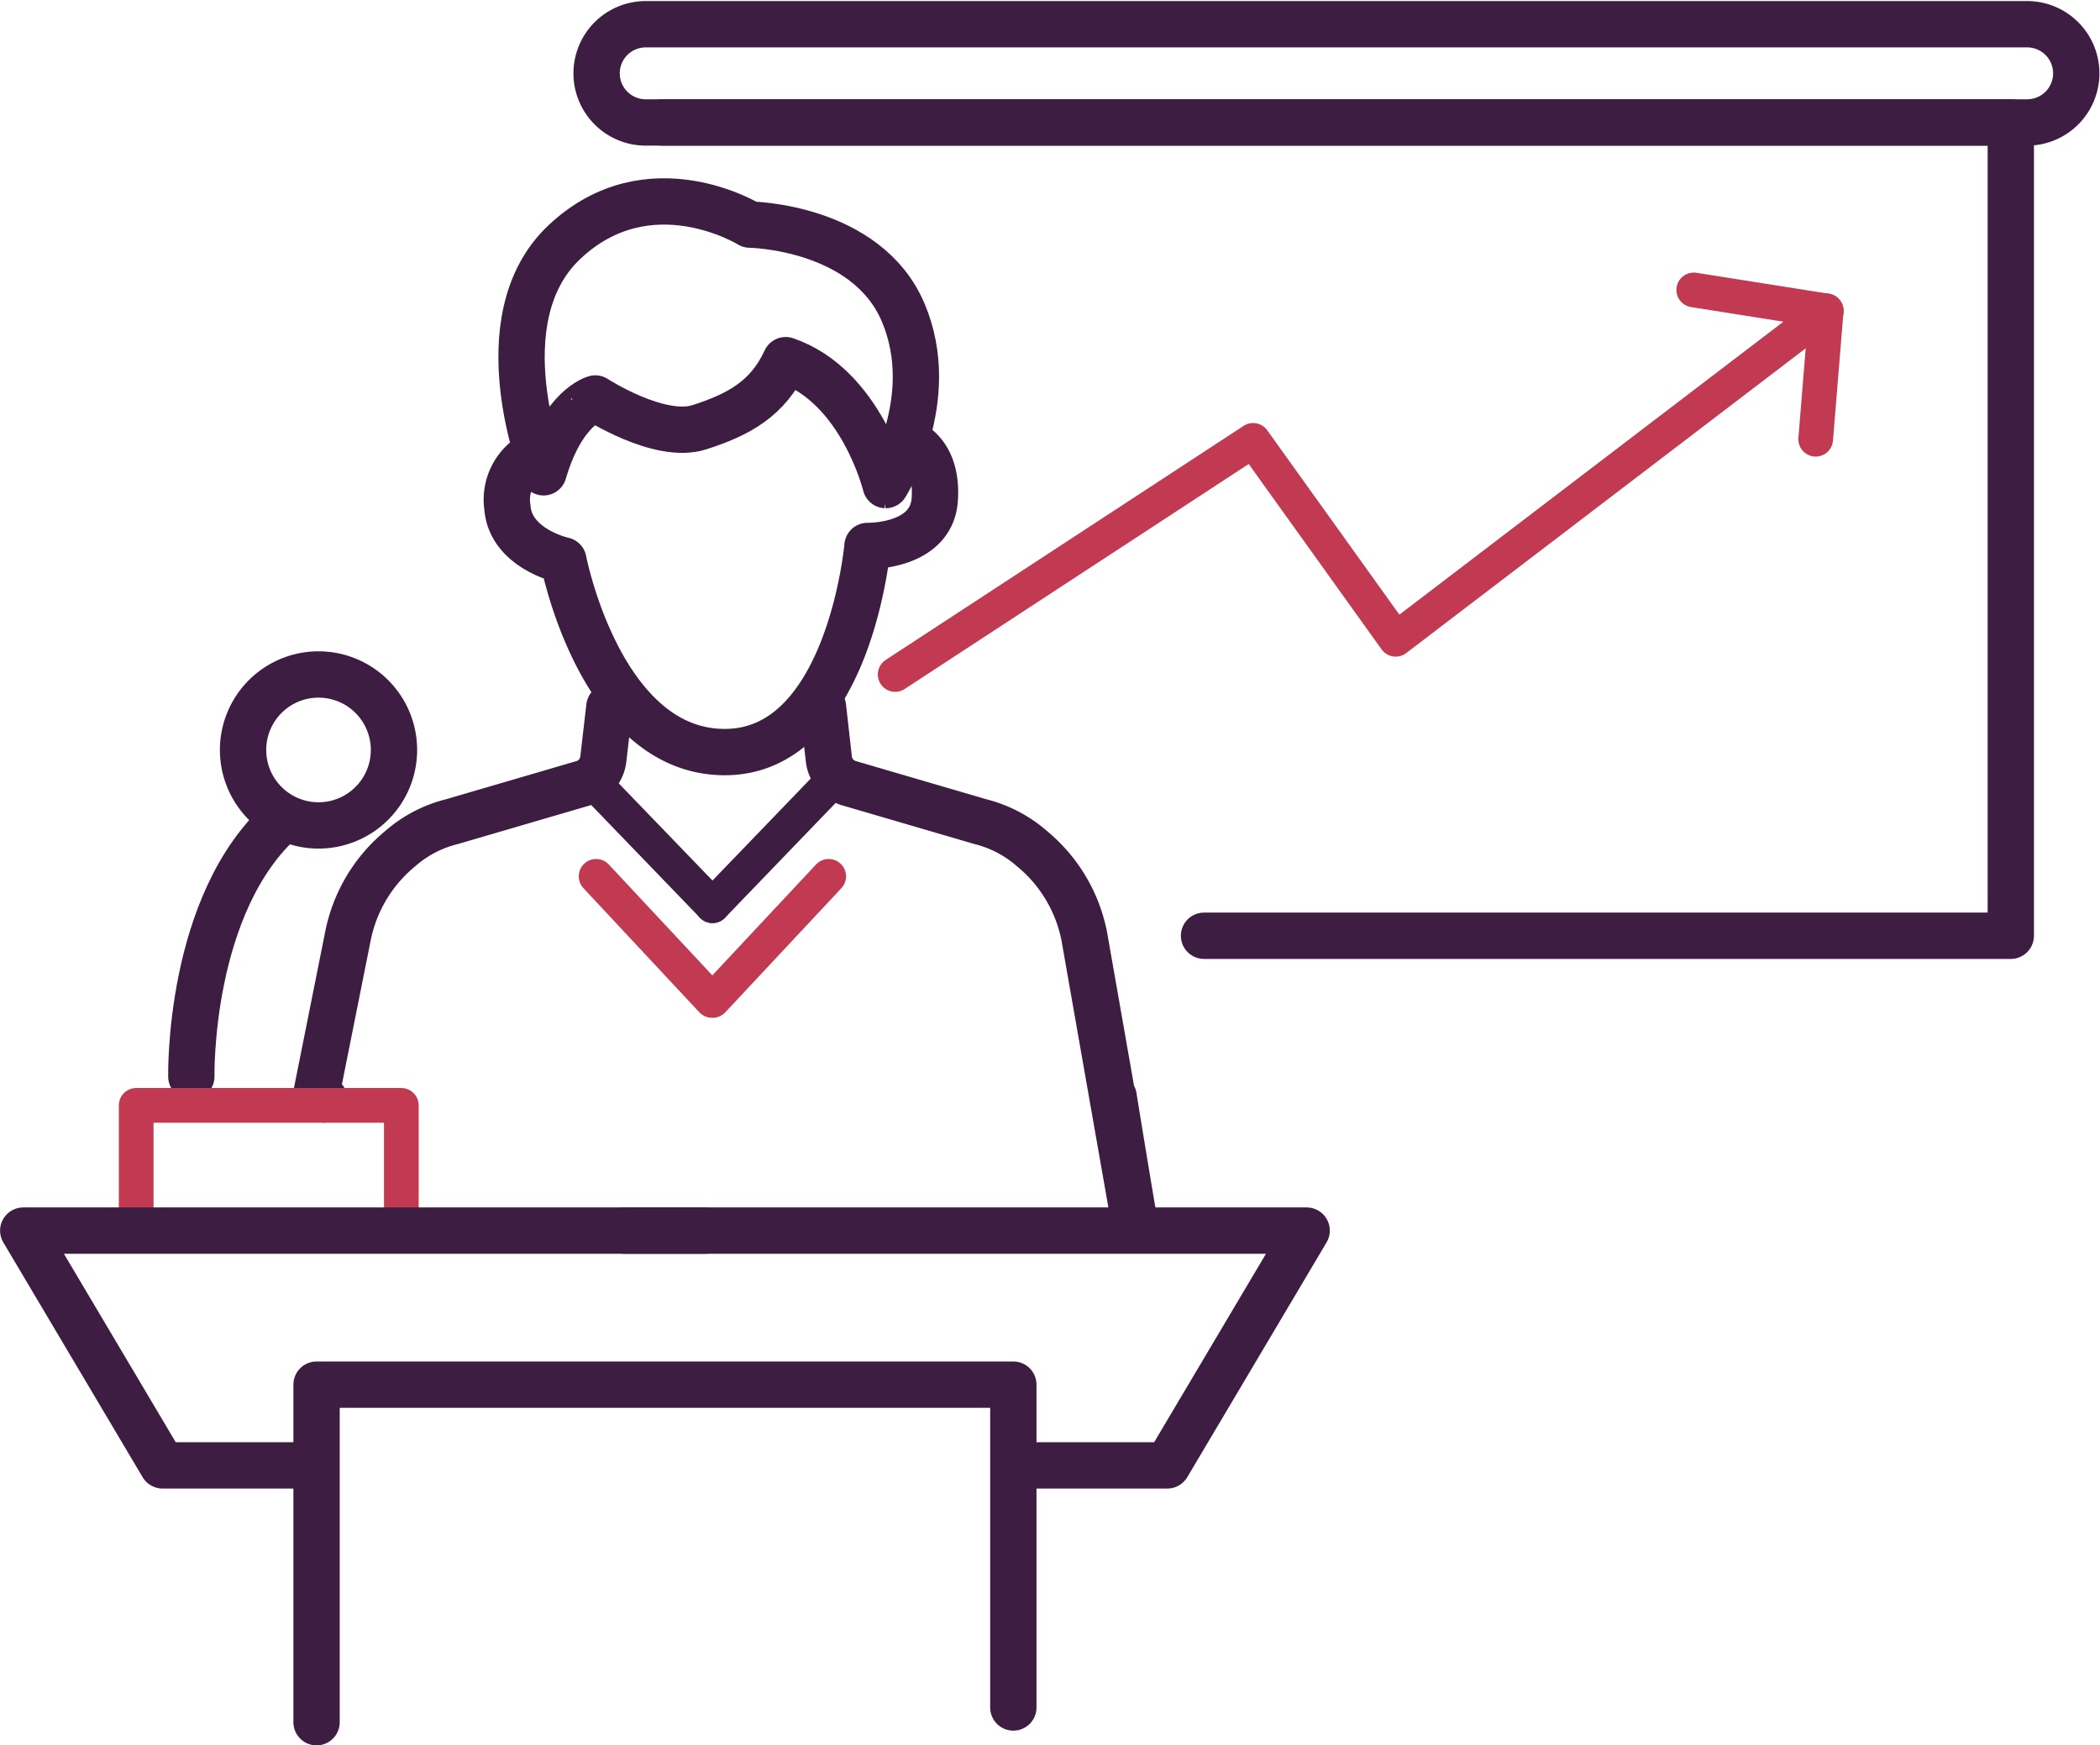<svg xmlns="http://www.w3.org/2000/svg" viewBox="0 0 128.3 106.61"><defs><style>.cls-1,.cls-2,.cls-3{fill:none;stroke-linecap:round;stroke-linejoin:round;}.cls-1,.cls-2{stroke:#3e1d43;}.cls-1{stroke-width:2.83px;}.cls-2{stroke-width:2.13px;}.cls-3{stroke:#c13a51;stroke-width:2.12px;}</style></defs><g id="Camada_2" data-name="Camada 2"><g id="Layer_2" data-name="Layer 2"><path class="cls-1" d="M24.07,45.81a4.61,4.61,0,1,1-4.61-4.61A4.61,4.61,0,0,1,24.07,45.81Z"/><path class="cls-1" d="M11.69,65.76S11.47,55.14,17.32,50"/><path class="cls-1" d="M37.23,43.18l-.37,3.19a1.75,1.75,0,0,1-.76,1.25,1.57,1.57,0,0,1-.49.23l-8,2.34a7.54,7.54,0,0,0-3.16,1.65,9.24,9.24,0,0,0-3.19,5.33l-1.89,9.45a.48.48,0,0,0,.09.38.48.48,0,0,0,.36.16"/><path class="cls-1" d="M50.28,43.18l.36,3.19a1.73,1.73,0,0,0,.77,1.25,1.47,1.47,0,0,0,.49.23l8,2.34a7.57,7.57,0,0,1,3.15,1.65,9.24,9.24,0,0,1,3.19,5.33l3.1,17.65c0,.13-1.29-7.69-1.3-7.82"/><line class="cls-2" x1="36.1" y1="47.62" x2="43.53" y2="55.32"/><line class="cls-2" x1="50.95" y1="47.62" x2="43.53" y2="55.32"/><polyline class="cls-3" points="36.42 53.53 43.5 61.11 43.53 61.09 43.54 61.11 50.63 53.53"/><path class="cls-1" d="M33.21,28.85s-3.75-9.33,1.27-14.06c5.18-4.88,11.33-1.07,11.33-1.07s7.13.09,9.37,5.37-1.07,10.54-1.07,10.54S52.64,23.58,48,22c-1.08,2.34-2.84,3.32-5.28,4.1s-6.35-1.76-6.35-1.76S34.38,24.85,33.21,28.85Z"/><path class="cls-1" d="M32.72,27.68A3.18,3.18,0,0,0,31,31c.2,2.54,3.42,3.23,3.42,3.23s2.25,11.71,9.86,11.71S53,33.35,53,33.35s3.91.09,4.11-2.84S55.48,27,55.48,27"/><polyline class="cls-3" points="8.32 73.68 8.32 67.52 24.52 67.52 24.52 73.68"/><polyline class="cls-1" points="73.56 57.16 122.85 57.16 122.85 7.48 40.45 7.48"/><path class="cls-1" d="M123.85,7.48H39.45a3,3,0,0,1-3-3h0a3,3,0,0,1,3-3h84.4a3,3,0,0,1,3,3h0A3,3,0,0,1,123.85,7.48Z"/><polyline class="cls-3" points="111.57 18.99 85.27 39.05 76.56 26.9 54.69 41.2"/><line class="cls-3" x1="111.57" y1="18.99" x2="110.93" y2="26.83"/><line class="cls-3" x1="111.57" y1="18.99" x2="103.48" y2="17.71"/><polyline class="cls-1" points="38.16 75.17 79.83 75.17 71.32 89.51 62.35 89.51"/><polyline class="cls-1" points="43.09 75.17 1.42 75.17 9.93 89.51 18 89.51"/><polyline class="cls-1" points="19.34 105.2 19.34 84.58 61.91 84.58 61.91 104.3"/></g></g></svg>